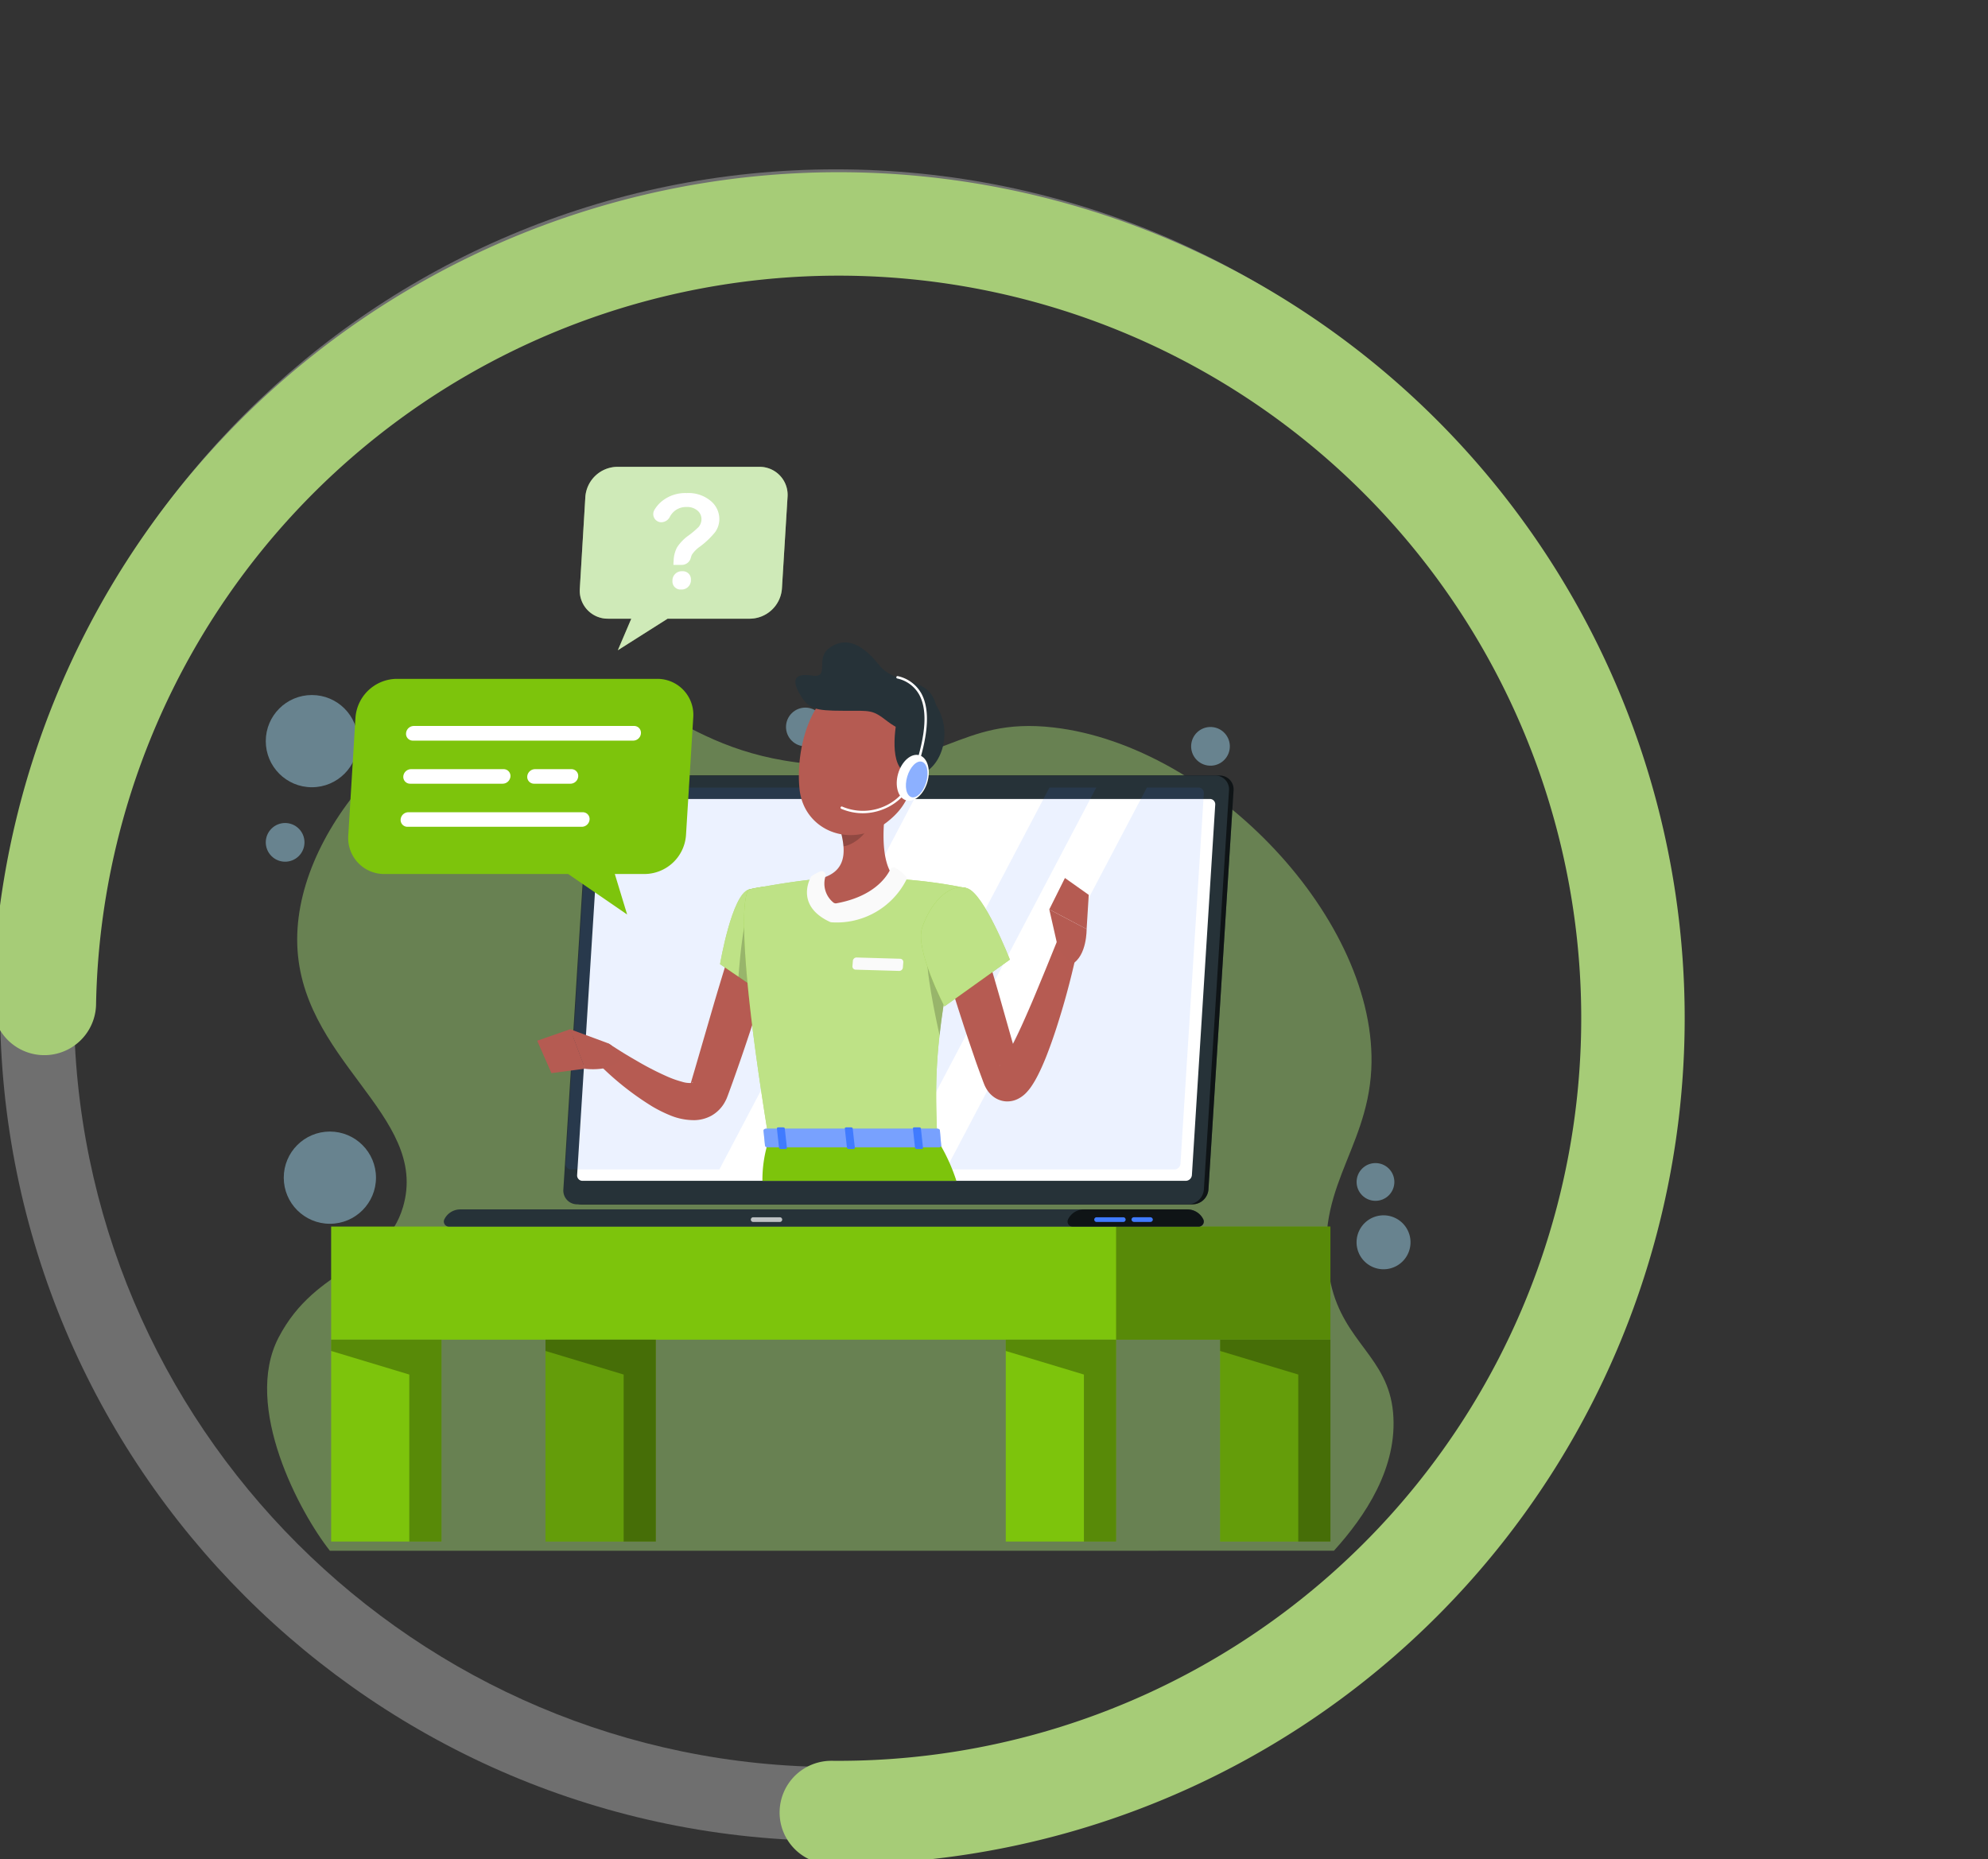 <svg xmlns="http://www.w3.org/2000/svg" width="269.027" height="251.591" viewBox="0 0 269.027 251.591">
  <rect x="0" y="0" width="269.027" height="251.591" fill="#333333" stroke="none"/>
  <g id="Component_4_1" data-name="Component 4 – 1" transform="translate(0 5.303)">
    <g id="Path_505" data-name="Path 505" transform="translate(0 17.615)" fill="none" opacity="0.42">
      <path d="M113.114,0A113.114,113.114,0,1,1,0,113.114,113.114,113.114,0,0,1,113.114,0Z" stroke="none" />
      <path
        d="M 113.114 10 C 56.257 10 10 56.257 10 113.114 C 10 169.971 56.257 216.228 113.114 216.228 C 169.971 216.228 216.228 169.971 216.228 113.114 C 216.228 56.257 169.971 10 113.114 10 M 113.114 -3.0517578125e-05 C 175.585 -3.0517578125e-05 226.228 50.643 226.228 113.114 C 226.228 175.585 175.585 226.228 113.114 226.228 C 50.643 226.228 -3.0517578125e-05 175.585 -3.0517578125e-05 113.114 C -3.0517578125e-05 50.643 50.643 -3.0517578125e-05 113.114 -3.0517578125e-05 Z"
        stroke="none" fill="#c0c0c1" />
    </g>

    <!-- 75 % -->

    <path id="Tracé_1215" data-name="Tracé 1215" d="M4,110.5A107.5,107.5,0,1,1,110.5,220" transform="translate(2 20)"
      fill="none" stroke="#a6cc77" stroke-linecap="round" stroke-miterlimit="10" stroke-width="14" />

    <g id="BACKGROUND" transform="translate(34.881 86.713)">
      <path id="Path_246" data-name="Path 246"
        d="M273.085,184.563c4.19-4.625,8.685-11.253,8-18.728s-6.644-9.456-8.428-17.433c-2.762-12.348,4.885-17.7,5.479-28.911,1.063-20.128-21.41-43.836-42.972-46.343-13.033-1.511-14.862,5.971-31.177,5.057-20.09-1.124-23.657-12.827-37.916-11.373-16.271,1.657-33.259,19.1-33.285,34.967-.025,16.36,17.995,23.689,14.325,36.23-2.425,8.288-11.745,7.85-16.852,17.7-4.85,9.345,2.9,23.724,6.955,28.841Z"
        transform="translate(-127.45 -66.707)" fill="#a5da76" opacity="0.47" />
      <circle id="Ellipse_17" data-name="Ellipse 17" cx="6.24" cy="6.24" r="6.24" transform="translate(1.085 2.048)"
        fill="#a5def6" opacity="0.47" />
      <circle id="Ellipse_18" data-name="Ellipse 18" cx="6.24" cy="6.24" r="6.24" transform="translate(3.519 61.127)"
        fill="#a5def6" opacity="0.47" />
      <circle id="Ellipse_19" data-name="Ellipse 19" cx="3.419" cy="3.419" r="3.419"
        transform="translate(17.234 18.569) rotate(-45)" fill="#a5def6" opacity="0.47" />
      <path id="Path_247" data-name="Path 247"
        d="M593.2,298.634a3.65,3.65,0,1,1,1.064,2.591,3.65,3.65,0,0,1-1.064-2.591Z"
        transform="translate(-444.502 -222.535)" fill="#a5def6" opacity="0.47" />
      <circle id="Ellipse_20" data-name="Ellipse 20" cx="2.555" cy="2.555" r="2.555"
        transform="translate(147.644 67.948) rotate(-45)" fill="#a5def6" opacity="0.47" />
      <circle id="Ellipse_21" data-name="Ellipse 21" cx="2.619" cy="2.619" r="2.619"
        transform="translate(0 21.987) rotate(-45)" fill="#a5def6" opacity="0.47" />
      <circle id="Ellipse_22" data-name="Ellipse 22" cx="2.619" cy="2.619" r="2.619"
        transform="translate(70.401 6.37) rotate(-45)" fill="#a5def6" opacity="0.47" />
      <circle id="Ellipse_23" data-name="Ellipse 23" cx="2.619" cy="2.619" r="2.619"
        transform="translate(125.924 11.158) rotate(-80.78)" fill="#a5def6" opacity="0.47" />
    </g>

    <g id="_2924717" data-name="2924717" transform="translate(44.812 57.878)">
      <g id="Table" transform="translate(0 102.819)">
        <rect id="Rectangle_171" data-name="Rectangle 171" width="135.227" height="15.309" fill="#7dc40c" />
        <rect id="Rectangle_172" data-name="Rectangle 172" width="29.007" height="15.309" transform="translate(106.224)"
          opacity="0.3" />
        <rect id="Rectangle_173" data-name="Rectangle 173" width="14.93" height="27.322" transform="translate(0 15.309)"
          fill="#7dc40c" />
        <path id="Path_1057" data-name="Path 1057" d="M94.72,298.54v1.528l10.572,3.192v22.6h4.354V298.54Z"
          transform="translate(-94.716 -283.231)" opacity="0.3" />
        <rect id="Rectangle_174" data-name="Rectangle 174" width="14.93" height="27.322"
          transform="translate(120.301 15.309)" fill="#7dc40c" />
        <rect id="Rectangle_175" data-name="Rectangle 175" width="14.93" height="27.322"
          transform="translate(120.301 15.309)" opacity="0.2" />
        <path id="Path_1058" data-name="Path 1058" d="M371,298.54v1.528l10.576,3.192v22.6h4.354V298.54Z"
          transform="translate(-250.699 -283.231)" opacity="0.3" />
        <rect id="Rectangle_176" data-name="Rectangle 176" width="14.93" height="27.322"
          transform="translate(91.294 15.309)" fill="#7dc40c" />
        <path id="Path_1059" data-name="Path 1059" d="M304.38,298.54v1.528l10.576,3.192v22.6h4.354V298.54Z"
          transform="translate(-213.086 -283.231)" opacity="0.3" />
        <rect id="Rectangle_177" data-name="Rectangle 177" width="14.93" height="27.322"
          transform="translate(29.007 15.309)" fill="#7dc40c" />
        <rect id="Rectangle_178" data-name="Rectangle 178" width="14.93" height="27.322"
          transform="translate(29.007 15.309)" opacity="0.2" />
        <path id="Path_1060" data-name="Path 1060" d="M161.33,298.54v1.528l10.576,3.192v22.6h4.354V298.54Z"
          transform="translate(-132.323 -283.231)" opacity="0.3" />
      </g>
      <g id="Character" transform="translate(15.251 23.763)">
        <path id="Path_1061" data-name="Path 1061"
          d="M252.842,236.167H170.166a1.864,1.864,0,0,1-1.872-2l3.4-54.031a2.177,2.177,0,0,1,2.129-2H256.5a1.864,1.864,0,0,1,1.872,2l-3.4,54.031A2.177,2.177,0,0,1,252.842,236.167Z"
          transform="translate(-151.502 -160.119)" fill="#263238" />
        <path id="Path_1062" data-name="Path 1062"
          d="M252.842,236.167H170.166a1.864,1.864,0,0,1-1.872-2l3.4-54.031a2.177,2.177,0,0,1,2.129-2H256.5a1.864,1.864,0,0,1,1.872,2l-3.4,54.031A2.177,2.177,0,0,1,252.842,236.167Z"
          transform="translate(-151.502 -160.119)" opacity="0.6" />
        <path id="Path_1063" data-name="Path 1063"
          d="M251.422,236.167H168.75a1.864,1.864,0,0,1-1.877-2l3.4-54.031a2.177,2.177,0,0,1,2.129-2H255.08a1.859,1.859,0,0,1,1.872,2l-3.4,54.031A2.177,2.177,0,0,1,251.422,236.167Z"
          transform="translate(-150.7 -160.119)" fill="#263238" />
        <path id="Path_1064" data-name="Path 1064"
          d="M230.354,313H131.98a2.4,2.4,0,0,0-2.177,1.345.688.688,0,0,0,.631.984H231.878a.688.688,0,0,0,.631-.984A2.39,2.39,0,0,0,230.354,313Z"
          transform="translate(-129.736 -236.265)" fill="#263238" />
        <path id="Path_1065" data-name="Path 1065"
          d="M339.8,313h-13.99a2.386,2.386,0,0,0-2.155,1.345.688.688,0,0,0,.627.984h17.042a.688.688,0,0,0,.631-.984A2.391,2.391,0,0,0,339.8,313Z"
          transform="translate(-239.181 -236.265)" opacity="0.6" />
        <path id="Path_1066" data-name="Path 1066"
          d="M335.807,316.076h-3.614a.318.318,0,0,1-.313-.318h0a.318.318,0,0,1,.314-.318h3.614a.318.318,0,0,1,.318.318h0A.318.318,0,0,1,335.807,316.076Z"
          transform="translate(-243.863 -237.642)" fill="#407bff" />
        <path id="Path_1067" data-name="Path 1067"
          d="M229.077,316.076h-3.61a.318.318,0,0,1-.318-.318h0a.318.318,0,0,1,.318-.318h3.61a.318.318,0,0,1,.318.318h0a.318.318,0,0,1-.318.318Z"
          transform="translate(-183.605 -237.642)" fill="#fff" opacity="0.7" />
        <rect id="Rectangle_179" data-name="Rectangle 179" width="2.887" height="0.636" rx="0.318"
          transform="translate(93.059 77.793)" fill="#407bff" />
        <path id="Path_1068" data-name="Path 1068"
          d="M171.158,236.334l3.161-50.13a.84.84,0,0,1,.827-.775h81.636a.718.718,0,0,1,.727.775l-3.157,50.13a.845.845,0,0,1-.832.775H171.889a.727.727,0,0,1-.731-.775Z"
          transform="translate(-153.121 -164.241)" fill="#fff" />
        <path id="Path_1069" data-name="Path 1069"
          d="M215.6,181.88l-27.192,51.684h-20.06a.723.723,0,0,1-.732-.779l3.161-50.125a.845.845,0,0,1,.827-.779Z"
          transform="translate(-151.122 -162.236)" fill="#407bff" opacity="0.1" />
        <path id="Path_1070" data-name="Path 1070" d="M289.031,126.93,261.84,178.614H255.5l27.192-51.684Z"
          transform="translate(-200.74 -107.286)" fill="#407bff" opacity="0.1" />
        <path id="Path_1071" data-name="Path 1071"
          d="M320.683,182.659l-3.161,50.125a.84.84,0,0,1-.827.779H285.78l27.192-51.684h6.967a.727.727,0,0,1,.745.779Z"
          transform="translate(-217.836 -162.236)" fill="#407bff" opacity="0.1" />
        <path id="Path_1072" data-name="Path 1072"
          d="M274.109,181.238a.636.636,0,0,1-.623.588.544.544,0,0,1-.549-.588.631.631,0,0,1,.623-.588.544.544,0,0,1,.549.588Z"
          transform="translate(-210.584 -161.542)" fill="#fff" opacity="0.4" />
        <path id="Path_1074" data-name="Path 1074"
          d="M201.195,229.413c-.893,3.048-1.842,6.1-2.826,9.144s-2.007,6.061-3.091,9.087l-.414,1.141-.209.57-.065.17-.1.257c-.065.165-.165.344-.252.514a4.742,4.742,0,0,1-1.833,1.855,4.963,4.963,0,0,1-2.282.6,8.42,8.42,0,0,1-3.261-.64,18.351,18.351,0,0,1-2.451-1.215,39,39,0,0,1-7.785-6.3l1.877-2.212c.631.4,1.306.836,1.959,1.241s1.337.8,2,1.184a39.692,39.692,0,0,0,4.01,2.051,13.6,13.6,0,0,0,1.933.684,3.523,3.523,0,0,0,1.419.165c.122,0,.1-.07,0-.031s-.209.152-.213.139,0,0,0-.026a.057.057,0,0,0,0-.026l.035-.109.165-.562.335-1.132,2.66-9.144q1.358-4.572,2.8-9.144Z"
          transform="translate(-156.206 -188.094)" fill="#b65b52" />
        <path id="Path_1075" data-name="Path 1075"
          d="M174.06,258.872,169,257l2.007,5.347s3.57.514,4.955-1.363l-1.128-1.511A1.741,1.741,0,0,0,174.06,258.872Z"
          transform="translate(-151.904 -204.648)" fill="#b55b52" />
        <path id="Path_1076" data-name="Path 1076" d="M158.75,203.593l1.925,4.385,4.568-.605-2.012-5.343Z"
          transform="translate(-146.117 -149.687)" fill="#b55b52" />
        <path id="Path_1077" data-name="Path 1077"
          d="M219.5,213.054c-2.316.588-3.919,10.11-3.919,10.11l6.379,4.354s6.1-9.605,4.332-12.148C224.419,212.7,222.873,212.2,219.5,213.054Z"
          transform="translate(-178.202 -179.62)" fill="#7dc40c" />
        <path id="Path_1078" data-name="Path 1078"
          d="M219.5,213.054c-2.316.588-3.919,10.11-3.919,10.11l6.379,4.354s6.1-9.605,4.332-12.148C224.419,212.7,222.873,212.2,219.5,213.054Z"
          transform="translate(-178.202 -179.62)" fill="#fff" opacity="0.5" />
        <path id="Path_1079" data-name="Path 1079"
          d="M222.519,221.5l4.951,1.145.475,4.846a55.879,55.879,0,0,1-2.774,4.994l-3.871-2.613C221.47,227.631,221.888,223.024,222.519,221.5Z"
          transform="translate(-181.432 -184.605)" opacity="0.2" />
        <path id="Path_1080" data-name="Path 1080"
          d="M223.713,211.442s-2.678.941,2.682,33.884h22.8c-.383-9.279-.392-15,4.041-34.045a67.054,67.054,0,0,0-9.679-1.276,72.014,72.014,0,0,0-10.354,0C228.755,210.41,223.713,211.442,223.713,211.442Z"
          transform="translate(-182.416 -178.009)" fill="#7dc40c" />
        <path id="Path_1081" data-name="Path 1081"
          d="M223.713,211.442s-2.678.941,2.682,33.884h22.8c-.383-9.279-.392-15,4.041-34.045a67.054,67.054,0,0,0-9.679-1.276,72.014,72.014,0,0,0-10.354,0C228.755,210.41,223.713,211.442,223.713,211.442Z"
          transform="translate(-182.416 -178.009)" fill="#fff" opacity="0.5" />
        <path id="Path_1082" data-name="Path 1082"
          d="M280,233.48l2.943,2.508c-.627,3.331-1.049,6.1-1.306,8.573C281.072,242.088,279.67,235.374,280,233.48Z"
          transform="translate(-214.543 -191.369)" opacity="0.2" />
        <path id="Path_1083" data-name="Path 1083"
          d="M254.434,183.47c-.653,3.331-1.306,9.435,1.028,11.66a8.873,8.873,0,0,1-7.946,4.99c-5.769,0-2.408-4.99-2.408-4.99,3.714-.871,3.618-3.644,2.974-6.231Z"
          transform="translate(-194.323 -163.134)" fill="#b55b52" />
        <path id="Path_1084" data-name="Path 1084"
          d="M253.856,207.01c-.549,1.11-2.316,3.649-7.254,4.554a.549.549,0,0,1-.4-.078,3.3,3.3,0,0,1-1.093-3.588.54.54,0,0,0-.723-.644,6.89,6.89,0,0,0-1.089.575.527.527,0,0,0-.179.2c-.361.679-1.824,4.006,2.591,6.057a.662.662,0,0,0,.222.052A10.559,10.559,0,0,0,256,208.477a.548.548,0,0,0-.048-.6,5.626,5.626,0,0,0-1.337-1.075.531.531,0,0,0-.762.209Z"
          transform="translate(-193.457 -176.259)" fill="#fafafa" />
        <path id="Path_1085" data-name="Path 1085"
          d="M263.04,236.516l-5.878-.17a.435.435,0,0,1-.435-.483l.057-.727a.505.505,0,0,1,.509-.435l5.878.17a.435.435,0,0,1,.435.488l-.057.723A.5.5,0,0,1,263.04,236.516Z"
          transform="translate(-201.431 -192.058)" fill="#fafafa" />
        <path id="Path_1086" data-name="Path 1086"
          d="M256.962,188.56l-3.762,3.209a10.563,10.563,0,0,1,.322,1.837c1.415-.2,3.366-1.763,3.518-3.248a4.981,4.981,0,0,0-.078-1.8Z"
          transform="translate(-199.442 -166.008)" opacity="0.2" />
        <path id="Path_1087" data-name="Path 1087"
          d="M256.533,157.18c-1.049,5.473-1.376,7.811-4.528,10.28-4.742,3.718-11.234,1.228-11.835-4.446-.544-5.107,1.263-13.2,6.967-14.7a7.6,7.6,0,0,1,9.4,8.861Z"
          transform="translate(-192.033 -143.145)" fill="#b55b52" />
        <path id="Path_1088" data-name="Path 1088"
          d="M270.2,155.209c-.679,3.427-.84,7.968,2.3,7.968s5.6-5.343,2.891-9.527S270.593,153.189,270.2,155.209Z"
          transform="translate(-208.81 -145.223)" fill="#263238" />
        <path id="Path_1089" data-name="Path 1089"
          d="M258.227,147.174c0,3.727-4.694,1.885-6.771.279s-2.177-1.433-6.026-1.437-4.62-.27-5.756-2.107-1.032-3.048,1.528-2.66.409-2.225,2.316-3.675,4.167-1.084,6.775,2.225S258.227,140.717,258.227,147.174Z"
          transform="translate(-191.415 -136.766)" fill="#263238" />
        <ellipse id="Ellipse_39" data-name="Ellipse 39" cx="3.179" cy="2.06" rx="3.179" ry="2.06"
          transform="translate(60.587 20.792) rotate(-73.66)" fill="#fff" />
        <path id="Path_1090" data-name="Path 1090"
          d="M256.059,165.791a7.444,7.444,0,0,1-2.938-.6.161.161,0,0,1-.088-.214.17.17,0,0,1,.218-.087,7.119,7.119,0,0,0,5.543.03,6.927,6.927,0,0,0,3.8-3.81c1.306-3.74,2.639-8.408,1.1-11.321a4.481,4.481,0,0,0-3-2.234.164.164,0,1,1,.083-.318,4.811,4.811,0,0,1,3.209,2.395c1.6,3.009.266,7.768-1.08,11.578a7.267,7.267,0,0,1-3.993,4A7.534,7.534,0,0,1,256.059,165.791Z"
          transform="translate(-199.34 -142.673)" fill="#fff" />
        <path id="Path_1091" data-name="Path 1091"
          d="M276.086,176.585c-.388,1.306-1.276,2.225-1.986,2.02s-.971-1.45-.583-2.774,1.276-2.229,1.985-2.02S276.474,175.261,276.086,176.585Z"
          transform="translate(-210.811 -157.664)" fill="#407bff" opacity="0.6" />
        <path id="Path_1100" data-name="Path 1100"
          d="M228.749,296.922a17.259,17.259,0,0,1,.871-5.552h22.794A24.973,24.973,0,0,1,255,296.922Z"
          transform="translate(-185.637 -224.053)" fill="#7dc40c" />
        <path id="Path_1101" data-name="Path 1101"
          d="M252.945,288.071l.179,2.038c.083.161-.1.322-.37.322H229.677c-.2,0-.374-.1-.388-.231l-.209-2.042c0-.139.165-.261.392-.261h23.077A.435.435,0,0,1,252.945,288.071Z"
          transform="translate(-185.824 -222.09)" fill="#407bff" />
        <path id="Path_1102" data-name="Path 1102"
          d="M252.945,288.071l.179,2.038c.083.161-.1.322-.37.322H229.677c-.2,0-.374-.1-.388-.231l-.209-2.042c0-.139.165-.261.392-.261h23.077A.435.435,0,0,1,252.945,288.071Z"
          transform="translate(-185.824 -222.09)" fill="#fafafa" opacity="0.3" />
        <path id="Path_1103" data-name="Path 1103"
          d="M276.059,290.42h.618c.126,0,.218-.061.209-.139l-.287-2.652c0-.078-.118-.139-.24-.139h-.631c-.126,0-.218.061-.209.139l.287,2.652A.256.256,0,0,0,276.059,290.42Z"
          transform="translate(-212.042 -221.862)" fill="#407bff" />
        <path id="Path_1104" data-name="Path 1104"
          d="M233.78,290.42h.618c.122,0,.218-.061.209-.139l-.292-2.652c0-.078-.113-.139-.239-.139h-.618c-.122,0-.218.061-.209.139l.292,2.652C233.55,290.359,233.659,290.42,233.78,290.42Z"
          transform="translate(-188.178 -221.862)" fill="#407bff" />
        <path id="Path_1105" data-name="Path 1105"
          d="M254.908,290.42h.6c.122,0,.218-.061.209-.139l-.292-2.652c0-.078-.118-.139-.239-.139h-.618c-.122,0-.218.061-.209.139l.292,2.652A.262.262,0,0,0,254.908,290.42Z"
          transform="translate(-200.096 -221.862)" fill="#407bff" />
        <path id="Path_1106" data-name="Path 1106"
          d="M289.571,228q1.5,4.877,2.887,9.806l1.389,4.9.692,2.438.174.6.087.3.022.07h0l-.07-.109a1.741,1.741,0,0,0-.4-.409,2.177,2.177,0,0,0-1.167-.414,1.955,1.955,0,0,0-.923.183c-.313.17-.283.209-.257.178a1.441,1.441,0,0,0,.2-.213,7.888,7.888,0,0,0,.566-.806c.383-.627.762-1.332,1.119-2.055.74-1.446,1.406-2.978,2.081-4.52s1.306-3.1,1.959-4.672,1.276-3.152,1.92-4.711l2.782.827c-.723,3.4-1.567,6.732-2.613,10.054-.514,1.668-1.084,3.318-1.742,4.99-.34.836-.7,1.672-1.149,2.538a12.9,12.9,0,0,1-.8,1.359,6.422,6.422,0,0,1-.61.775,4.056,4.056,0,0,1-1.263.962,3.227,3.227,0,0,1-1.541.322,3.174,3.174,0,0,1-1.742-.64,3.593,3.593,0,0,1-.823-.871,4.736,4.736,0,0,1-.37-.675c-.039-.1-.083-.2-.113-.283l-.083-.213-.113-.309-.226-.614c-.3-.814-.6-1.628-.871-2.443-.557-1.628-1.115-3.253-1.637-4.885q-1.6-4.894-2.987-9.836Z"
          transform="translate(-216.803 -188.275)" fill="#b65b52" />
        <path id="Path_1107" data-name="Path 1107"
          d="M284.272,213.017c2.286.692,5.782,9.658,5.782,9.658l-8.861,6.335s-3.984-7.663-3.026-10.615C279.169,215.32,281.668,212.225,284.272,213.017Z"
          transform="translate(-213.454 -179.745)" fill="#7dc40c" />
        <path id="Path_1108" data-name="Path 1108"
          d="M284.272,213.017c2.286.692,5.782,9.658,5.782,9.658l-8.861,6.335s-3.984-7.663-3.026-10.615C279.169,215.32,281.668,212.225,284.272,213.017Z"
          transform="translate(-213.454 -179.745)" fill="#fff" opacity="0.5" />
        <path id="Path_1109" data-name="Path 1109" d="M319.125,225.106l-1.215-5.356,5.051,2.665s.061,3.605-1.977,4.742Z"
          transform="translate(-235.976 -183.617)" fill="#b55b52" />
        <path id="Path_1110" data-name="Path 1110" d="M320.026,155.04l3.222,2.282-.287,4.633-5.051-2.665Z"
          transform="translate(-235.976 -123.157)" fill="#b55b52" />
      </g>
      <g id="Chat" transform="translate(2.303 0)">
        <path id="Path_1111" data-name="Path 1111"
          d="M106.531,148.09H141.8a4.868,4.868,0,0,1,4.9,5.225l-.984,15.962a5.66,5.66,0,0,1-5.547,5.225h-4.084l1.668,5.482-7.977-5.482H104.916a4.868,4.868,0,0,1-4.9-5.225l.975-15.962A5.66,5.66,0,0,1,106.531,148.09Z"
          transform="translate(-100 -119.396)" fill="#7dc40c" />
        <path id="Path_1112" data-name="Path 1112"
          d="M148.727,164.721H118.9a.914.914,0,0,1-.906-1h0a1.062,1.062,0,0,1,1.041-.984h29.83a.919.919,0,0,1,.914.984h0a1.058,1.058,0,0,1-1.054,1Z"
          transform="translate(-110.158 -127.667)" fill="#fff" />
        <path id="Path_1113" data-name="Path 1113"
          d="M130.574,178.128H118.06a.919.919,0,0,1-.923-.984h0a1.062,1.062,0,0,1,1.045-.984h12.527a.919.919,0,0,1,.927.984h0A1.067,1.067,0,0,1,130.574,178.128Z"
          transform="translate(-109.674 -135.244)" fill="#fff" />
        <path id="Path_1114" data-name="Path 1114"
          d="M140.835,191.518h-23.6a.919.919,0,0,1-.923-.984h0a1.058,1.058,0,0,1,1.045-.984h23.6a.914.914,0,0,1,.923.984h0a1.062,1.062,0,0,1-1.045.984Z"
          transform="translate(-109.211 -142.803)" fill="#fff" />
        <path id="Path_1115" data-name="Path 1115"
          d="M161.513,178.128H156.58a.919.919,0,0,1-.923-.984h0a1.067,1.067,0,0,1,1.045-.984h4.929a.914.914,0,0,1,.923.984h0A1.062,1.062,0,0,1,161.513,178.128Z"
          transform="translate(-131.422 -135.244)" fill="#fff" />
        <path id="Path_1116" data-name="Path 1116"
          d="M196.279,82.19H177.051a4.393,4.393,0,0,0-4.315,4.062l-.749,12.427a3.792,3.792,0,0,0,3.819,4.062h3.148l-1.82,4.267,6.732-4.267h11.155a4.393,4.393,0,0,0,4.315-4.062l.762-12.427a3.793,3.793,0,0,0-3.819-4.062Z"
          transform="translate(-140.637 -82.19)" fill="#a5da76" />
        <g id="Group_195" data-name="Group 195" transform="translate(31.34)" opacity="0.5">
          <path id="Path_1117" data-name="Path 1117"
            d="M196.279,82.19H177.051a4.393,4.393,0,0,0-4.315,4.062l-.749,12.427a3.792,3.792,0,0,0,3.819,4.062h3.148l-1.82,4.267,6.732-4.267h11.155a4.393,4.393,0,0,0,4.315-4.062l.762-12.427a3.793,3.793,0,0,0-3.819-4.062Z"
            transform="translate(-171.978 -82.19)" fill="#fafafa" />
        </g>
        <path id="Path_1118" data-name="Path 1118"
          d="M199.907,99.1a1.258,1.258,0,0,1-1.219.962h-1.136c0-.322.026-.518.03-.588a4.084,4.084,0,0,1,.47-1.8,6.013,6.013,0,0,1,1.541-1.585,11.84,11.84,0,0,0,1.367-1.158,1.637,1.637,0,0,0,.383-.949,1.515,1.515,0,0,0-.5-1.241,2.151,2.151,0,0,0-1.524-.514,2.473,2.473,0,0,0-1.611.54,2.564,2.564,0,0,0-.653.814,1.306,1.306,0,0,1-1.263.705h0a1.106,1.106,0,0,1-.8-1.685,4.428,4.428,0,0,1,1-1.158,5.012,5.012,0,0,1,3.34-1.1,4.678,4.678,0,0,1,3.327,1.115,3.183,3.183,0,0,1,1.1,2.612,3.048,3.048,0,0,1-.557,1.55,11.191,11.191,0,0,1-2.1,1.994,4.07,4.07,0,0,0-1.036,1.049,1.659,1.659,0,0,0-.152.435Zm-2.486,3.126v-.139a1.258,1.258,0,0,1,1.241-1.167h.157a1.089,1.089,0,0,1,1.1,1.167v.139a1.263,1.263,0,0,1-1.241,1.171h-.139a1.089,1.089,0,0,1-1.119-1.171Z"
          transform="translate(-153.535 -86.792)" fill="#fff" />
      </g>
    </g>
  </g>
</svg>